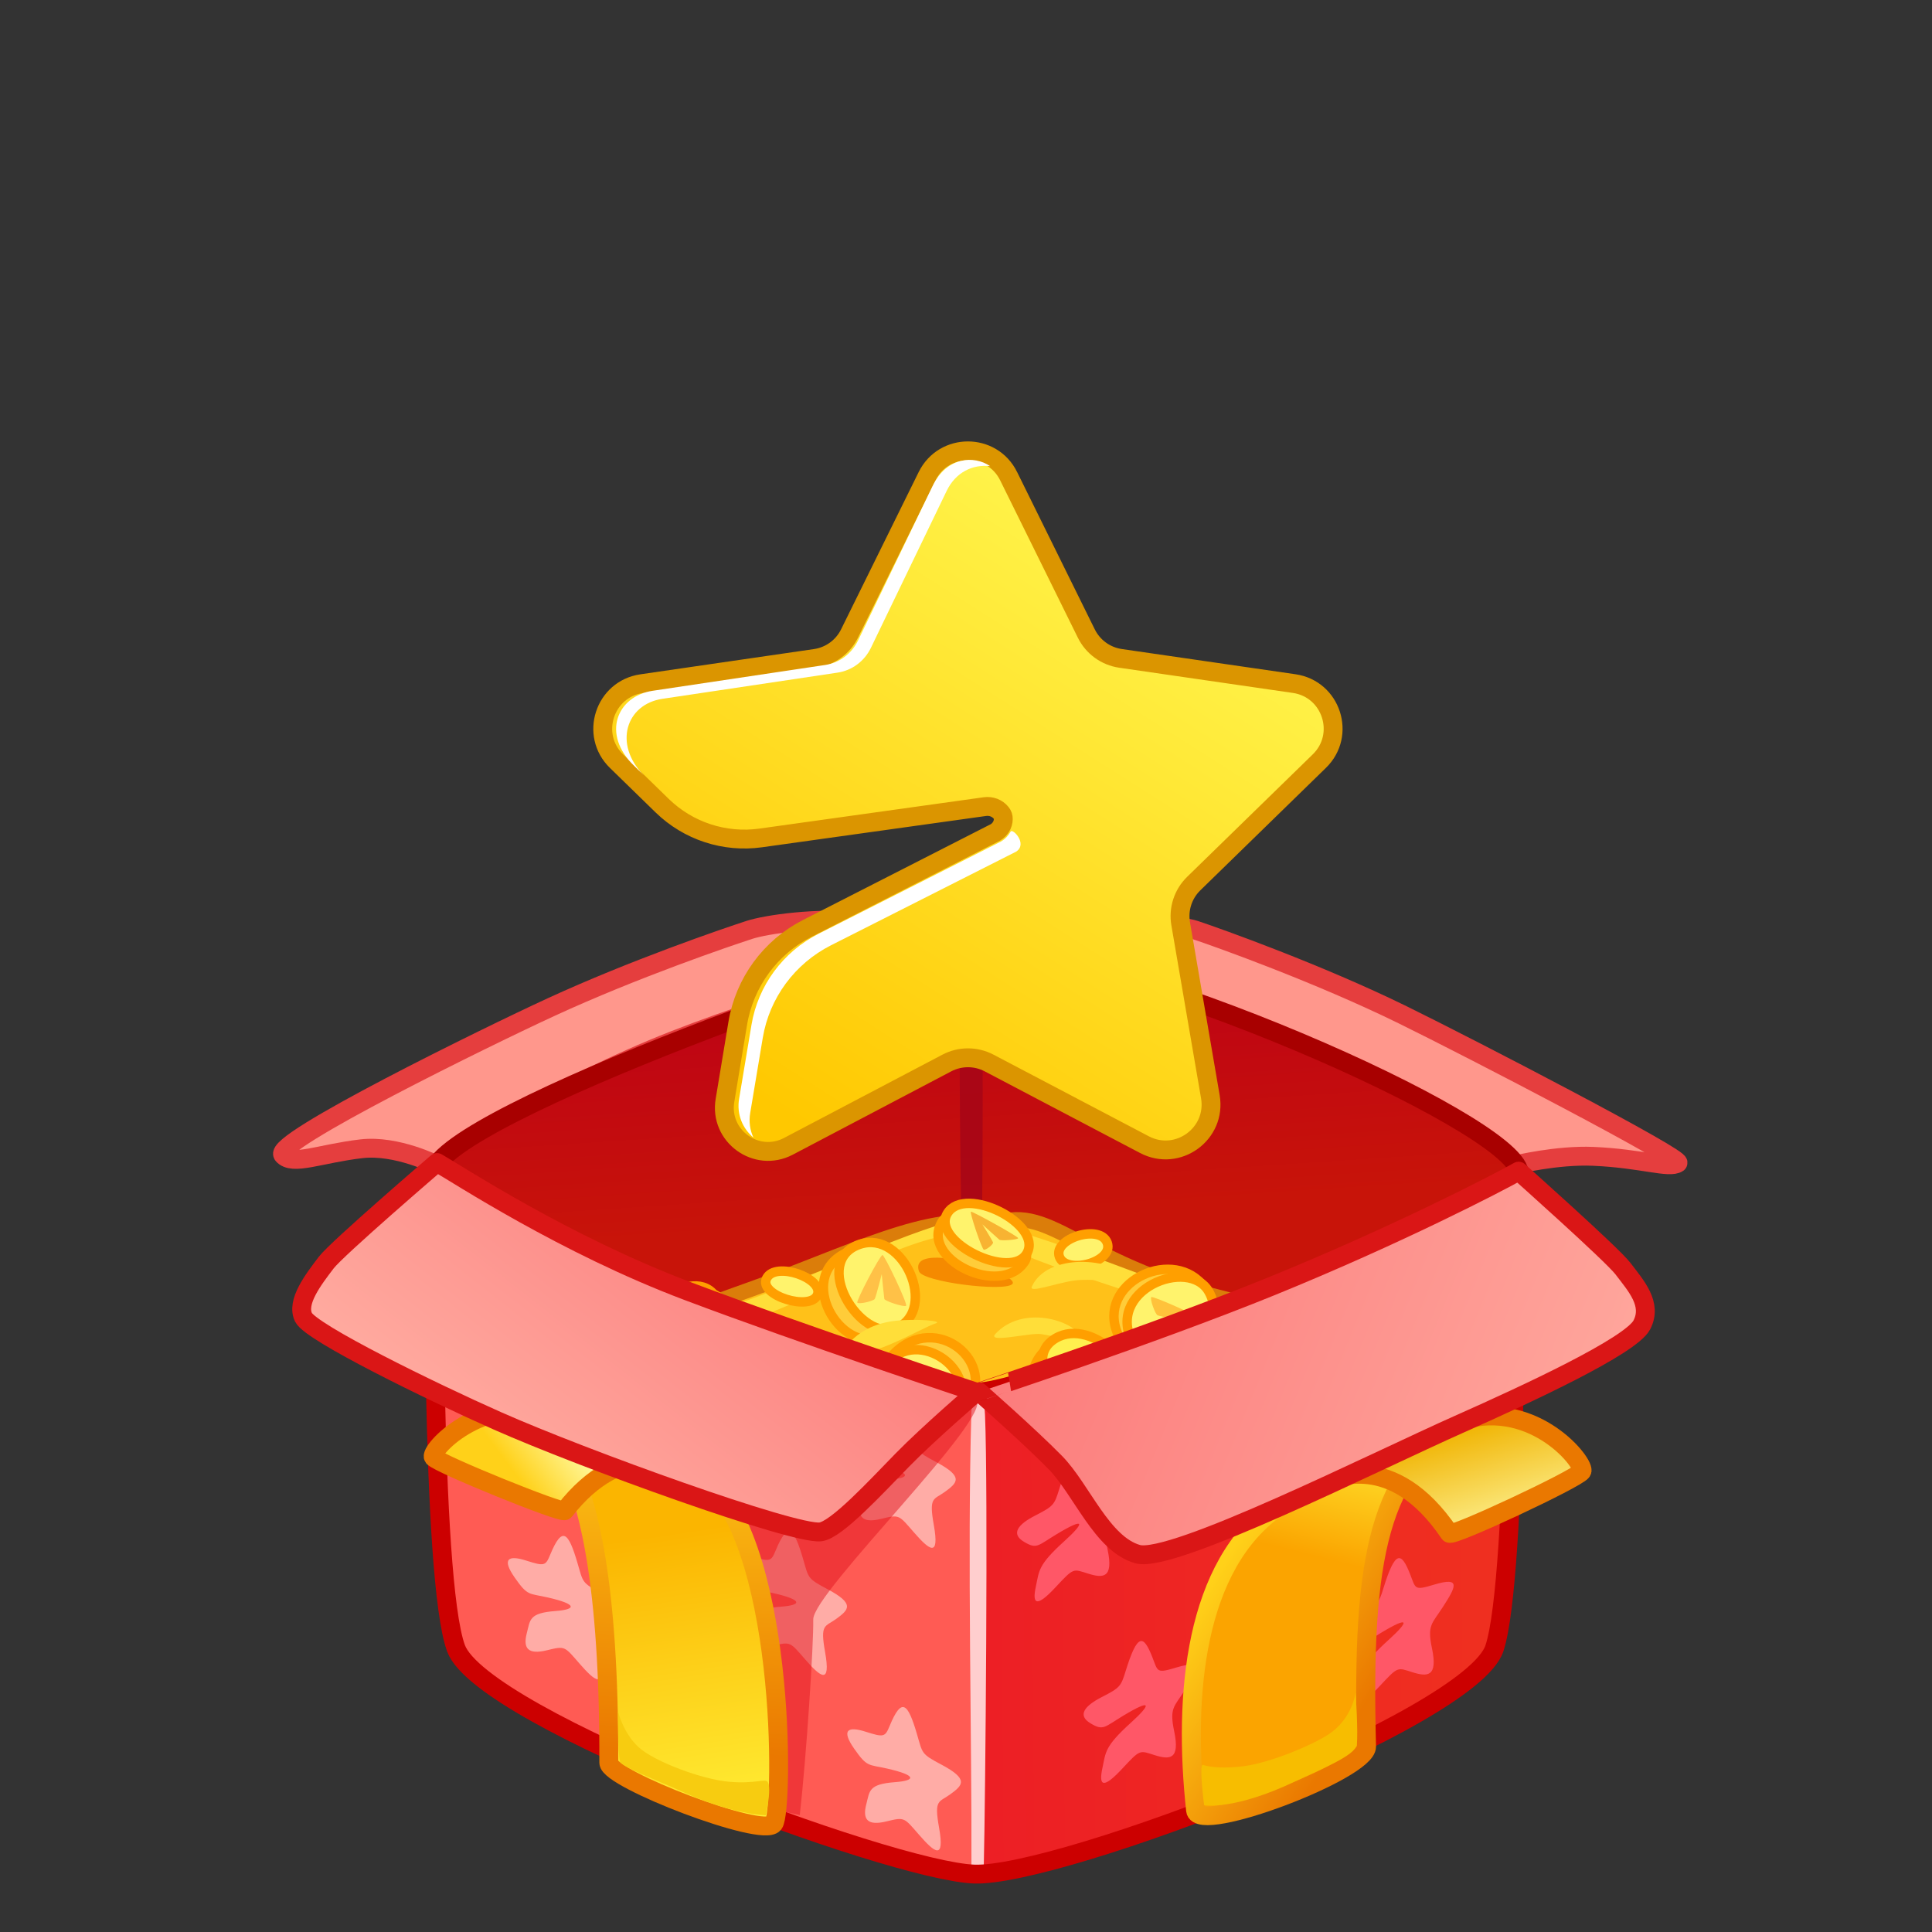 <svg xmlns="http://www.w3.org/2000/svg" xmlns:xlink="http://www.w3.org/1999/xlink" style="width:100%;height:100%;transform:translate3d(0,0,0);content-visibility:visible" viewBox="0 0 512 512">
  <rect x="0" y="0" width="512" height="512" fill="#333333" stroke="none"/>
  <defs>
    <path id="reuse-0" d="M0 0h512v512H0z"/>
  </defs>
  <defs>
    <linearGradient id="Q" gradientUnits="userSpaceOnUse" spreadMethod="pad">
      <stop/>
      <stop/>
      <stop/>
      <stop/>
      <stop/>
    </linearGradient>
    <linearGradient id="y" gradientUnits="userSpaceOnUse" spreadMethod="pad">
      <stop/>
      <stop/>
      <stop/>
    </linearGradient>
    <linearGradient id="J" gradientUnits="userSpaceOnUse" spreadMethod="pad">
      <stop/>
      <stop/>
    </linearGradient>
    <linearGradient id="P" gradientUnits="userSpaceOnUse" spreadMethod="pad">
      <stop/>
      <stop/>
    </linearGradient>
    <linearGradient id="O" gradientUnits="userSpaceOnUse" spreadMethod="pad">
      <stop/>
      <stop/>
    </linearGradient>
    <linearGradient id="N" gradientUnits="userSpaceOnUse" spreadMethod="pad">
      <stop/>
      <stop/>
    </linearGradient>
    <linearGradient id="M" gradientUnits="userSpaceOnUse" spreadMethod="pad">
      <stop/>
      <stop/>
    </linearGradient>
    <linearGradient id="L" gradientUnits="userSpaceOnUse" spreadMethod="pad">
      <stop/>
      <stop/>
    </linearGradient>
    <linearGradient id="K" gradientUnits="userSpaceOnUse" spreadMethod="pad">
      <stop/>
      <stop/>
    </linearGradient>
    <linearGradient id="H" gradientUnits="userSpaceOnUse" spreadMethod="pad">
      <stop/>
      <stop/>
      <stop/>
    </linearGradient>
    <linearGradient id="I" gradientUnits="userSpaceOnUse" spreadMethod="pad">
      <stop/>
      <stop/>
      <stop/>
    </linearGradient>
    <linearGradient id="D" gradientUnits="userSpaceOnUse" spreadMethod="pad">
      <stop/>
      <stop/>
      <stop/>
    </linearGradient>
    <linearGradient id="E" gradientUnits="userSpaceOnUse" spreadMethod="pad">
      <stop/>
      <stop/>
      <stop/>
    </linearGradient>
    <linearGradient id="F" gradientUnits="userSpaceOnUse" spreadMethod="pad">
      <stop/>
      <stop/>
      <stop/>
    </linearGradient>
    <linearGradient id="G" gradientUnits="userSpaceOnUse" spreadMethod="pad">
      <stop/>
      <stop/>
      <stop/>
    </linearGradient>
    <linearGradient id="z" gradientUnits="userSpaceOnUse" spreadMethod="pad">
      <stop/>
      <stop/>
      <stop/>
    </linearGradient>
    <linearGradient id="A" gradientUnits="userSpaceOnUse" spreadMethod="pad">
      <stop/>
      <stop/>
      <stop/>
    </linearGradient>
    <linearGradient id="B" gradientUnits="userSpaceOnUse" spreadMethod="pad">
      <stop/>
      <stop/>
      <stop/>
    </linearGradient>
    <linearGradient id="C" gradientUnits="userSpaceOnUse" spreadMethod="pad">
      <stop/>
      <stop/>
      <stop/>
      <stop/>
      <stop/>
    </linearGradient>
    <linearGradient id="x" gradientUnits="userSpaceOnUse" spreadMethod="pad">
      <stop/>
      <stop/>
      <stop/>
    </linearGradient>
    <linearGradient id="v" x1="-48.568" x2="44.255" y1="83.135" y2="-62.599" gradientUnits="userSpaceOnUse" spreadMethod="pad">
      <stop offset="0%" stop-color="#FFC800"/>
      <stop offset="25%" stop-color="#FFD212"/>
      <stop offset="50%" stop-color="#FFDD24"/>
      <stop offset="75%" stop-color="#FFE836"/>
      <stop offset="100%" stop-color="#FFF248"/>
    </linearGradient>
    <linearGradient id="d" x1="-241.248" x2="132.72" y1=".277" y2="-2.66" gradientUnits="userSpaceOnUse" spreadMethod="pad">
      <stop offset="0%" stop-color="#EA022E"/>
      <stop offset="50%" stop-color="#EC1827"/>
      <stop offset="100%" stop-color="#EF2F20"/>
    </linearGradient>
    <linearGradient id="o" gradientUnits="userSpaceOnUse" spreadMethod="pad">
      <stop/>
      <stop/>
    </linearGradient>
    <linearGradient id="u" gradientUnits="userSpaceOnUse" spreadMethod="pad">
      <stop/>
      <stop/>
    </linearGradient>
    <linearGradient id="t" gradientUnits="userSpaceOnUse" spreadMethod="pad">
      <stop/>
      <stop/>
    </linearGradient>
    <linearGradient id="s" gradientUnits="userSpaceOnUse" spreadMethod="pad">
      <stop/>
      <stop/>
    </linearGradient>
    <linearGradient id="r" gradientUnits="userSpaceOnUse" spreadMethod="pad">
      <stop/>
      <stop/>
    </linearGradient>
    <linearGradient id="q" gradientUnits="userSpaceOnUse" spreadMethod="pad">
      <stop/>
      <stop/>
    </linearGradient>
    <linearGradient id="p" gradientUnits="userSpaceOnUse" spreadMethod="pad">
      <stop/>
      <stop/>
    </linearGradient>
    <linearGradient id="m" x1="-27.542" x2="37.055" y1="40.743" y2="-41.124" gradientUnits="userSpaceOnUse" spreadMethod="pad">
      <stop offset="0%" stop-color="#FFAA9F"/>
      <stop offset="50%" stop-color="#FD928D"/>
      <stop offset="100%" stop-color="#FC7A7A"/>
    </linearGradient>
    <linearGradient id="n" x1="88.208" x2="-72.695" y1="20.993" y2="-44.874" gradientUnits="userSpaceOnUse" spreadMethod="pad">
      <stop offset="0%" stop-color="#FFAA9F"/>
      <stop offset="50%" stop-color="#FD928D"/>
      <stop offset="100%" stop-color="#FC7A7A"/>
    </linearGradient>
    <linearGradient id="i" x1="12.905" x2="1.762" y1="54.44" y2="-20.24" gradientUnits="userSpaceOnUse" spreadMethod="pad">
      <stop offset="0%" stop-color="#FFEC33"/>
      <stop offset="50%" stop-color="#FDD11A"/>
      <stop offset="100%" stop-color="#FBB500"/>
    </linearGradient>
    <linearGradient id="j" x1="3.089" x2="-3.176" y1="-59.404" y2="60.132" gradientUnits="userSpaceOnUse" spreadMethod="pad">
      <stop offset="0%" stop-color="#FFD119"/>
      <stop offset="40%" stop-color="#F5A40C"/>
      <stop offset="80%" stop-color="#EA7800"/>
    </linearGradient>
    <linearGradient id="k" x1="-8.233" x2="8.237" y1="6.072" y2="-6.376" gradientUnits="userSpaceOnUse" spreadMethod="pad">
      <stop offset="0%" stop-color="#FFD119"/>
      <stop offset="50%" stop-color="#FFE764"/>
      <stop offset="100%" stop-color="#FFFDAF"/>
    </linearGradient>
    <linearGradient id="l" x1="-3783.583" x2="-3830.863" y1="2758.54" y2="2636.995" gradientUnits="userSpaceOnUse" spreadMethod="pad">
      <stop offset="0%" stop-color="#FFD119"/>
      <stop offset="40%" stop-color="#F5A40C"/>
      <stop offset="80%" stop-color="#EA7800"/>
    </linearGradient>
    <linearGradient id="e" x1="5.9" x2="-3.228" y1="-47.864" y2="-11.93" gradientUnits="userSpaceOnUse" spreadMethod="pad">
      <stop offset="0%" stop-color="#FFEC33"/>
      <stop offset="50%" stop-color="#FDC81A"/>
      <stop offset="100%" stop-color="#FBA400"/>
    </linearGradient>
    <linearGradient id="f" x1="-27.304" x2="27.45" y1="-17.216" y2="16.998" gradientUnits="userSpaceOnUse" spreadMethod="pad">
      <stop offset="0%" stop-color="#FFD119"/>
      <stop offset="40%" stop-color="#F5A40C"/>
      <stop offset="80%" stop-color="#EA7800"/>
    </linearGradient>
    <linearGradient id="g" x1="-2.686" x2="7.847" y1="-8.86" y2="24.845" gradientUnits="userSpaceOnUse" spreadMethod="pad">
      <stop offset="0%" stop-color="#F0B300"/>
      <stop offset="50%" stop-color="#F8D857"/>
      <stop offset="100%" stop-color="#FFFDAF"/>
    </linearGradient>
    <linearGradient id="h" x1="-7217.534" x2="-7227.716" y1="-3043.812" y2="-2956.09" gradientUnits="userSpaceOnUse" spreadMethod="pad">
      <stop offset="0%" stop-color="#FFD119"/>
      <stop offset="14%" stop-color="#FABA13"/>
      <stop offset="27%" stop-color="#F5A40C"/>
      <stop offset="41%" stop-color="#EF8E06"/>
      <stop offset="54%" stop-color="#EA7800"/>
    </linearGradient>
    <linearGradient id="c" x1="-3.452" x2="1.272" y1="-50.449" y2="20.931" gradientUnits="userSpaceOnUse" spreadMethod="pad">
      <stop offset="0%" stop-color="#BC0017"/>
      <stop offset="50%" stop-color="#C20A10"/>
      <stop offset="100%" stop-color="#C81409"/>
    </linearGradient>
    <clipPath id="a">
      <use xlink:href="#reuse-0"/>
    </clipPath>
    <clipPath id="w">
      <use xlink:href="#reuse-0"/>
    </clipPath>
    <clipPath id="b">
      <use xlink:href="#reuse-0"/>
    </clipPath>
  </defs>
  <g clip-path="url(#a)">
    <g clip-path="url(#b)" style="display:block">
      <g style="display:block">
        <path fill="#FF978C" d="M115.707 308.721s-10.549-5.381-19.945-4.285c-10.943 1.277-18.239 4.56-20.792 1.642-2.969-3.394 54.27-31.453 71.131-39.213 21.927-10.092 46.104-18.364 52.467-20.428 4.499-1.459 17.965-3.465 30.276-2.188 9.316.966 26.333 6.661 26.333 6.661s-46.372 12.953-76.429 24.709c-31.631 12.372-57.764 30.001-63.041 33.102z"/>
        <path fill="none" stroke="#E53E3E" stroke-width="5" d="M115.707 308.721s-10.549-5.381-19.945-4.285c-10.943 1.277-18.239 4.56-20.792 1.642-2.969-3.394 54.27-31.453 71.131-39.213 21.927-10.092 46.104-18.364 52.467-20.428 4.499-1.459 17.965-3.465 30.276-2.188 9.316.966 26.333 6.661 26.333 6.661s-46.372 12.953-76.429 24.709c-31.631 12.372-57.764 30.001-63.041 33.102z"/>
        <path fill="#FF978C" d="M401.545 308.722s11.01-2.694 20.691-2.279c12.767.547 20.179 3.324 22.434 1.763 1.581-1.094-54.619-30.276-72.955-39.274-22.112-10.851-48.586-20.336-55.075-22.495-3.655-1.216-17.303-2.371-29.918-1.094-9.546.966-29.364 5.472-29.364 5.472s46.341 10.517 76.785 23.163c35.566 14.773 61.995 31.643 67.402 34.744z"/>
        <path fill="none" stroke="#E53E3E" stroke-width="5" d="M401.545 308.722s11.01-2.694 20.691-2.279c12.767.547 20.179 3.324 22.434 1.763 1.581-1.094-54.619-30.276-72.955-39.274-22.112-10.851-48.586-20.336-55.075-22.495-3.655-1.216-17.303-2.371-29.918-1.094-9.546.966-29.364 5.472-29.364 5.472s46.341 10.517 76.785 23.163c35.566 14.773 61.995 31.643 67.402 34.744z"/>
        <path fill="url(#c)" d="M-1.471 85.201c-17.688-.756-102.911-38.146-130.002-52.619 0 0-14.828-10.365-12.564-23.856C-141.459-6.636-14.415-51.173-3.722-50.985c42.366.744 145.69 46.519 147.408 59.711 1.849 14.201-4.62 16.805-4.62 16.805C108.861 51.609 36.473 86.823-1.471 85.201z" transform="translate(258.899 301.895)"/>
        <path fill="none" stroke="#A80000" stroke-miterlimit="10" stroke-width="5.001" d="M257.428 387.096c-17.688-.756-102.911-38.146-130.002-52.619 0 0-14.828-10.365-12.564-23.856 2.578-15.362 129.622-59.899 140.315-59.711 42.366.744 145.69 46.519 147.408 59.711 1.849 14.201-4.62 16.805-4.62 16.805-30.205 26.078-102.593 61.292-140.537 59.67z"/>
        <path fill="#A80617" d="M254.922 256.722c-1.493 25.577.414 79.884.209 101.04-.032 3.336 4.315 3.246 4.465.143.589-12.173 1.407-87.246.257-100.889-.535-6.344-4.635-5.362-4.931-.294z" opacity=".9"/>
      </g>
      <g style="display:block">
        <path fill="#FFC119" d="M127.246 369.125s44.707-17.863 71.7-27.438c24.884-8.827 48.993-21.438 63.437-16.793 15.368-7.02 22.743 9.669 61.681 19.164 10.585 2.581 38.666 18.239 46.326 22.616 7.66 4.377-63.716 7.2-112.961 12.672-49.245 5.472-120.608 9.203-130.183-10.221z"/>
        <path fill="none" stroke="#DB7D0A" stroke-miterlimit="10" stroke-width="4" d="M127.246 369.125s44.707-17.863 71.7-27.438c24.884-8.827 48.993-21.438 63.437-16.793 15.368-7.02 22.743 9.669 61.681 19.164 10.585 2.581 38.666 18.239 46.326 22.616 7.66 4.377-63.716 7.2-112.961 12.672-49.245 5.472-120.608 9.203-130.183-10.221z"/>
        <path fill="#FFDE39" d="M180.251 357.108c8.499-3.296 30.257-11.189 35.589-14.589 14.535-9.269 38.584-19.635 46.904-14.297 16.506 10.59 70.381 20.903 95.17 39.747.349.265 10.378-.433 7.004-2.344-31.23-17.688-99.855-42.75-109.034-42.518-9.178.232-46.384 17.768-58.988 21.887-11.23 3.67-65.698 25.658-65.698 25.658s40.554-10.248 49.053-13.544z"/>
        <path fill="#FFF36C" d="M280.754 333.062c1.789 4.825 14.505 1.402 12.674-3.698-1.831-5.1-14.463-1.127-12.674 3.698z"/>
        <path fill="none" stroke="#FF9F00" stroke-miterlimit="10" stroke-width="2.5" d="M280.754 333.062c1.789 4.825 14.505 1.402 12.674-3.698-1.831-5.1-14.463-1.127-12.674 3.698z"/>
        <path fill="#FFF36C" d="M203.174 338.748c-2.312 4.556 11.677 8.835 13.444 4.41 1.767-4.425-11.132-8.966-13.444-4.41z"/>
        <path fill="none" stroke="#FF9F00" stroke-miterlimit="10" stroke-width="2.5" d="M203.174 338.748c-2.312 4.556 11.677 8.835 13.444 4.41 1.767-4.425-11.132-8.966-13.444-4.41z"/>
        <path fill="#FFDE39" d="M299.535 338.996c-4.556-5.792-21.986-7.094-26.088 1.968-.823 1.818 6.144-.859 11.112-1.594 5.878-.87 16.393 1.427 14.976-.374zM263.804 353.481c7.05-7.62 20.449-3.865 23.083 1.169.833 1.592-8.073-.717-11.048-1.109-2.975-.392-14.454 2.554-12.035-.06z"/>
        <path fill="#FFCC39" d="M234.71 354.054c-11.272 5.696-23.334-13.992-11.871-21.259 11.079-7.023 23.126 15.572 11.871 21.259z"/>
        <path fill="none" stroke="#FF9F00" stroke-miterlimit="10" stroke-width="2.5" d="M234.71 354.054c-11.272 5.696-23.334-13.992-11.871-21.259 11.079-7.023 23.126 15.572 11.871 21.259z"/>
        <path fill="#FFF36C" d="M238.682 351.418c-9.607 5.928-23.611-15.85-11.871-21.258 11.74-5.408 21.478 15.33 11.871 21.258z"/>
        <path fill="none" stroke="#FF9F00" stroke-miterlimit="10" stroke-width="2.5" d="M238.682 351.418c-9.607 5.928-23.611-15.85-11.871-21.258 11.74-5.408 21.478 15.33 11.871 21.258z"/>
        <path fill="#FFC147" d="M227.2 345.218c-.379-.409 5.981-12.541 6.656-12.625.544-.067 6.743 12.987 6.273 13.447-.47.46-5.701-1.254-5.778-1.819-.2-1.465-.681-6.558-.681-6.558s-1.406 5.555-1.835 6.544c-.249.572-4.178 1.505-4.635 1.011z"/>
        <path fill="#F58A00" d="M268.229 340.324c2.821-2.595-27.68-12.176-24.698-3.418.969 2.844 22.468 5.469 24.698 3.418z"/>
        <path fill="#FFCC39" d="M271.6 334.239c-6.277 9.94-28.248-.743-21.84-10.637 3.509-5.418 25.673 4.566 21.84 10.637z"/>
        <path fill="none" stroke="#FF9F00" stroke-miterlimit="10" stroke-width="2.5" d="M271.6 334.239c-6.277 9.94-28.248-.743-21.84-10.637 3.509-5.418 25.673 4.566 21.84 10.637z"/>
        <path fill="#FFF36C" d="M272.2 332.02c-4.052 7.653-25.797-3.066-21.092-10.534 4.705-7.468 25.144 2.881 21.092 10.534z"/>
        <path fill="none" stroke="#FF9F00" stroke-miterlimit="10" stroke-width="2.5" d="M272.2 332.02c-4.052 7.653-25.797-3.066-21.092-10.534 4.705-7.468 25.144 2.881 21.092 10.534z"/>
        <path fill="#F8B332" d="M260.706 331.171c-.506-.161-3.793-9.815-3.395-10.057.321-.195 12.545 6.578 12.517 7.007-.028.429-4.575.765-4.977.419-1.042-.897-4.52-4.076-4.52-4.076s2.508 4.002 2.835 4.764c.189.441-1.849 2.137-2.46 1.943z"/>
        <path fill="#FFCC39" d="M190.367 343.754c8.195 8.496-10.618 23.434-18.231 16.057-4.636-4.492 13.247-21.225 18.231-16.057z"/>
        <path fill="none" stroke="#FF9F00" stroke-miterlimit="10" stroke-width="2.5" d="M190.367 343.754c8.195 8.496-10.618 23.434-18.231 16.057-4.636-4.492 13.247-21.225 18.231-16.057z"/>
        <path fill="#FFF36C" d="M188.551 342.346c5.671 5.141-12.574 20.263-17.847 15.405-7.118-6.558 10.731-21.856 17.847-15.405z"/>
        <path fill="none" stroke="#FF9F00" stroke-miterlimit="10" stroke-width="2.5" d="M188.551 342.346c5.671 5.141-12.574 20.263-17.847 15.405-7.118-6.558 10.731-21.856 17.847-15.405z"/>
        <path fill="#FFCC39" d="M296.803 354.743c-7.184-13.469 11.66-23.706 20.815-15.339 11.135 10.175-14.381 27.403-20.815 15.339z"/>
        <path fill="none" stroke="#FF9F00" stroke-miterlimit="10" stroke-width="2.5" d="M296.803 354.743c-7.184-13.469 11.66-23.706 20.815-15.339 11.135 10.175-14.381 27.403-20.815 15.339z"/>
        <path fill="#FFF36C" d="M300.398 356.265c-8.024-14.328 14.726-23.453 19.992-13.899 6.897 12.514-14.978 22.853-19.992 13.899z"/>
        <path fill="none" stroke="#FF9F00" stroke-miterlimit="10" stroke-width="2.5" d="M300.398 356.265c-8.024-14.328 14.726-23.453 19.992-13.899 6.897 12.514-14.978 22.853-19.992 13.899z"/>
        <path fill="#FFC23B" d="M305.106 343.747c.363-.426 13.613 5.505 13.793 6.213.145.57-12.285 7.954-12.819 7.487-.534-.467.479-6.098 1.044-6.216 1.464-.305 6.584-1.141 6.584-1.141s-5.856-1.126-6.923-1.516c-.618-.226-2.118-4.312-1.679-4.827z"/>
        <path fill="#FFDE39" d="M248.029 350.686c1.946-.625-5.099-1.289-10.79-.653-10.335 1.155-14.521 8.219-12.863 8.628 6.436 1.589 19.561-6.661 23.653-7.975z"/>
        <path fill="#FFCC39" d="M256.732 372.117c7.526-12.276-10.272-25.248-20.921-12.133-8.863 10.914 13.846 23.672 20.921 12.133z"/>
        <path fill="none" stroke="#FF9F00" stroke-miterlimit="10" stroke-width="2.5" d="M256.732 372.117c7.526-12.276-10.272-25.248-20.921-12.133-8.863 10.914 13.846 23.672 20.921 12.133z"/>
        <path fill="#FFF36C" d="M253.714 373.982c6.459-12.463-13.953-23.882-20.083-9.87-3.438 7.857 17.542 14.772 20.083 9.87z"/>
        <path fill="none" stroke="#FF9F00" stroke-miterlimit="10" stroke-width="2.5" d="M253.714 373.982c6.459-12.463-13.953-23.882-20.083-9.87-3.438 7.857 17.542 14.772 20.083 9.87z"/>
        <path fill="#FF9F00" d="M323.068 354.441c.004-1.569-10.372-3.896-15.222-3.299-8.436 1.038-12.55 6.316-11.838 7.43 1.861 2.91 27.04 3.775 27.06-4.131z"/>
        <path fill="#FFCC39" d="M293.707 375.14c-8.025 7.631-26.33-5.422-17.82-16.084 8.183-10.252 26.958 7.394 17.82 16.084z"/>
        <path fill="none" stroke="#FF9F00" stroke-miterlimit="10" stroke-width="2.5" d="M293.707 375.14c-8.025 7.631-26.33-5.422-17.82-16.084 8.183-10.252 26.958 7.394 17.82 16.084z"/>
        <path fill="#FFF04E" d="M296.818 371.695c-7.91 8.566-27.435-9.136-17.999-16.398 9.436-7.262 25.909 7.832 17.999 16.398z"/>
        <path fill="none" stroke="#FF9F00" stroke-miterlimit="10" stroke-width="2.5" d="M296.818 371.695c-7.91 8.566-27.435-9.136-17.999-16.398 9.436-7.262 25.909 7.832 17.999 16.398z"/>
        <path fill="#FF9F00" d="M257.78 377.064c-3.986-7.515-23.469-13.719-29.186-5.5-2.114 3.04 30.61 8.185 29.186 5.5z"/>
      </g>
      <g style="display:block">
        <path fill="url(#d)" d="M0-22.708c-19.258 0-143.334-54.804-143.334-54.804s-.039 109.646 5.736 122.653C-132.016 57.714-10.932 105.178-.279 104.982c42.21-.775 129.53-44.164 137.877-59.841 4.55-8.545 5.736-122.653 5.736-122.653S19.258-22.708 0-22.708z" transform="translate(258.445 391.669)"/>
        <path fill="#FF5B54" d="M258.445 367.884c-19.258 0-143.334-54.805-143.334-54.805s-.789 110.007 5.736 122.654c14.381 27.874 117.429 59.601 137.319 59.84"/>
        <path fill="#FFCECE" d="M257.421 374.519c-1.095 36.911.17 89.203.019 119.735-.024 4.815 3.164 4.685 3.274.207.432-17.567 1.167-99.829.323-119.518-.392-9.156-3.399-7.738-3.616-.424z"/>
        <path fill="none" stroke="#C00" stroke-linecap="round" stroke-linejoin="round" stroke-width="5" d="M258.445 368.962c-19.258 0-143.334-54.804-143.334-54.804s-1.142 103.903 5.736 122.653c6.878 18.75 114.814 58.988 137.319 59.84 22.505.852 131.58-40.806 137.877-59.84 6.297-19.034 5.736-122.653 5.736-122.653s-124.076 54.804-143.334 54.804z"/>
      </g>
      <g style="display:block">
        <path fill="#FF5767" d="M298.268 442.975c-1.212 3.941-1.493 4.316-6.323 6.788-4.658 2.384-6.409 4.85-2.973 6.922 3.436 2.072 3.665 1.027 8.657-1.981 7.908-4.765 7.38-2.984 2.049 1.845-7.014 6.353-6.622 7.793-7.534 12.037-1.057 4.919.353 5.4 5.243.146 4.89-5.254 4.574-4.86 8.635-3.592 3.921 1.225 6.741 1.244 5.155-6.301-1.326-6.307.002-6.521 2.908-11.045 3.32-5.169 4.978-8.085-2.313-5.894-5.331 1.602-4.869 1.168-6.367-2.675-2.37-6.08-3.965-6.565-7.137 3.75zM280.63 394.866c-1.212 3.941-1.493 4.316-6.323 6.788-4.658 2.384-6.409 4.851-2.973 6.923 3.436 2.072 3.666 1.027 8.658-1.981 7.908-4.764 7.379-2.985 2.048 1.844-7.014 6.353-6.622 7.793-7.534 12.037-1.057 4.919.353 5.4 5.243.146 4.89-5.254 4.574-4.86 8.635-3.592 3.921 1.225 6.741 1.245 5.155-6.3-1.326-6.307.002-6.521 2.908-11.045 3.32-5.17 4.979-8.086-2.313-5.895-5.331 1.602-4.868 1.168-6.366-2.675-2.37-6.08-3.966-6.565-7.138 3.75zM377.596 355.315c-1.212 3.941-1.493 4.316-6.323 6.788-4.658 2.384-6.409 4.85-2.973 6.922 3.436 2.072 3.665 1.027 8.657-1.981 7.908-4.765 7.38-2.984 2.049 1.845-7.014 6.353-6.622 7.793-7.534 12.037-1.057 4.919.353 5.4 5.243.146 4.89-5.254 4.574-4.86 8.635-3.592 3.921 1.225 6.741 1.244 5.155-6.301-1.326-6.307.001-6.521 2.907-11.045 3.32-5.169 4.98-8.085-2.312-5.894-5.331 1.602-4.869 1.168-6.367-2.675-2.37-6.08-3.965-6.565-7.137 3.75zM366.588 421.007c-1.212 3.941-1.493 4.316-6.323 6.788-4.658 2.384-6.41 4.85-2.973 6.922 3.437 2.072 3.665 1.028 8.657-1.98 7.908-4.764 7.38-2.985 2.049 1.844-7.014 6.353-6.622 7.793-7.534 12.037-1.057 4.919.353 5.4 5.243.146 4.89-5.254 4.574-4.86 8.635-3.592 3.921 1.225 6.741 1.244 5.155-6.301-1.326-6.307.002-6.521 2.908-11.045 3.32-5.169 4.979-8.085-2.313-5.894-5.331 1.602-4.868 1.168-6.366-2.675-2.37-6.08-3.966-6.565-7.138 3.75z"/>
      </g>
      <g style="display:block">
        <path fill="#FFACA6" d="M235.779 457.357c-1.227 2.971-1.512 3.116-6.403 1.557-4.717-1.503-6.49-.479-3.01 4.509 3.48 4.988 3.711 4.121 8.766 5.274 8.008 1.826 7.472 3.184 2.074 3.591-7.102.535-6.704 2.323-7.628 5.853-1.071 4.092.357 5.764 5.309 4.557 4.952-1.207 4.631-1.075 8.743 3.624 3.97 4.537 6.826 6.928 5.22-2.045-1.343-7.501.002-6.601 2.944-8.739 3.362-2.443 5.041-4-2.342-7.913-5.398-2.861-4.929-2.912-6.446-8.063-2.4-8.149-4.015-9.982-7.227-2.205zM205.577 410.853c-1.227 2.971-1.512 3.115-6.403 1.556-4.717-1.503-6.49-.478-3.01 4.51 3.48 4.988 3.711 4.121 8.766 5.274 8.008 1.826 7.473 3.184 2.075 3.591-7.102.535-6.705 2.323-7.629 5.853-1.071 4.092.357 5.763 5.309 4.556 4.952-1.207 4.632-1.074 8.744 3.625 3.97 4.537 6.825 6.928 5.219-2.045-1.343-7.501.003-6.601 2.945-8.739 3.362-2.443 5.04-4.001-2.343-7.914-5.398-2.861-4.929-2.911-6.446-8.062-2.4-8.149-4.015-9.982-7.227-2.205zM145.812 412.003c-1.227 2.971-1.512 3.115-6.403 1.556-4.717-1.503-6.49-.479-3.01 4.509 3.48 4.988 3.711 4.122 8.766 5.275 8.008 1.826 7.472 3.183 2.074 3.59-7.102.535-6.704 2.323-7.628 5.853-1.071 4.092.357 5.764 5.309 4.557 4.952-1.207 4.631-1.075 8.743 3.624 3.97 4.537 6.826 6.928 5.22-2.045-1.343-7.501.002-6.601 2.944-8.739 3.362-2.443 5.041-4-2.342-7.913-5.398-2.861-4.929-2.911-6.446-8.062-2.4-8.149-4.015-9.982-7.227-2.205zM130.951 351.701c-1.227 2.971-1.511 3.115-6.402 1.556-4.717-1.503-6.491-.478-3.011 4.51 3.48 4.988 3.711 4.121 8.766 5.274 8.008 1.826 7.473 3.184 2.075 3.591-7.102.535-6.705 2.323-7.629 5.853-1.071 4.092.357 5.763 5.309 4.556 4.952-1.207 4.632-1.075 8.744 3.624 3.97 4.537 6.825 6.928 5.219-2.045-1.343-7.501.003-6.6 2.945-8.738 3.362-2.443 5.041-4.001-2.342-7.914-5.398-2.861-4.93-2.911-6.447-8.062-2.4-8.149-4.015-9.982-7.227-2.205zM234.389 377.176c-1.227 2.971-1.511 3.115-6.402 1.556-4.717-1.503-6.491-.479-3.011 4.509 3.48 4.988 3.711 4.122 8.766 5.275 8.008 1.826 7.473 3.184 2.075 3.591-7.102.535-6.705 2.323-7.629 5.853-1.071 4.092.357 5.763 5.309 4.556 4.952-1.207 4.632-1.075 8.744 3.624 3.97 4.537 6.826 6.928 5.22-2.045-1.343-7.501.002-6.6 2.944-8.738 3.362-2.443 5.041-4.001-2.342-7.914-5.398-2.861-4.93-2.911-6.447-8.062-2.4-8.149-4.015-9.982-7.227-2.205z"/>
      </g>
      <g style="display:block">
        <path fill="url(#e)" d="M6.582 37.896C5.263-12.817 9.823-36.366 32.621-49.389 22.347-46.232-4.404-34.844-16.806-26.049c-21.857 15.5-24.831 50.23-21.531 81.044.691 6.455 45.086-10.693 44.919-17.099z" transform="matrix(1.008 0 0 .992 355.506 425.231)"/>
        <path fill="none" stroke="url(#f)" stroke-linecap="round" stroke-linejoin="round" stroke-width="5.001" d="M6.582 37.896C5.263-12.817 9.823-36.366 32.621-49.389 22.347-46.232-4.404-34.844-16.806-26.049c-21.857 15.5-24.831 50.23-21.531 81.044.691 6.455 45.086-10.693 44.919-17.099z" transform="matrix(1.008 0 0 .992 355.506 425.231)"/>
        <path fill="#F7BD00" d="M359.25 448.574s-.845 6.947-7.227 11.088c-4.706 3.052-15.523 7.456-22.195 8.363-5.187.705-9.034.34-11.03-.31-1.116-.363.302 10.691.302 10.691s7.871 1.425 24.104-6.303c6.992-3.329 15.929-6.823 16.351-9.758.422-2.935-.305-13.771-.305-13.771z"/>
        <path fill="url(#g)" d="M-7.996 20.336c-15.211-22.881-30.841-13.856-31.698-14.689C-40.748 4.622-13.484-7.256-4.539-9.9c19.109-5.649 32.58 11.899 31.332 13.709C25.391 5.843-7.306 21.375-7.996 20.336z" transform="matrix(1.008 0 0 .992 392.174 386.179)"/>
        <path fill="none" stroke="url(#h)" stroke-miterlimit="10" stroke-width="5.001" d="M-7.996 20.336c-15.211-22.881-30.841-13.856-31.698-14.689C-40.748 4.622-13.484-7.256-4.539-9.9c19.109-5.649 32.58 11.899 31.332 13.709C25.391 5.843-7.306 21.375-7.996 20.336z" transform="matrix(1.008 0 0 .992 392.174 386.179)"/>
      </g>
      <g style="display:block">
        <path fill="#E2141E" d="M158.475 364.113c7.816-4.644 33.306 4.251 44.503 14.226 3.336 2.972 52.964-9.954 55.7-7.492 4.911 4.42-43.271 51.129-43.159 58.317.106 6.836-1.794 36.086-3.567 51.848-8.682-1.787-28.502-6.32-43.002-17.05-1.36-1.006-14.67-97.356-10.475-99.849z" opacity=".5"/>
        <path fill="url(#i)" d="M-8.023 39.775C-7.701-55.605-30.466-48.316-30.763-52.321c-.365-4.926 35.581 7.183 46.509 14.918 23.346 16.523 22.6 89.944 19.954 93.357C32.728 59.788-8.038 44.105-8.023 39.775z" transform="translate(169.358 427.35)"/>
        <path fill="none" stroke="url(#j)" stroke-miterlimit="10" stroke-width="5.001" d="M-8.023 39.775C-7.701-55.605-30.466-48.316-30.763-52.321c-.365-4.926 35.581 7.183 46.509 14.918 23.346 16.523 22.6 89.944 19.954 93.357C32.728 59.788-8.038 44.105-8.023 39.775z" transform="translate(169.358 427.35)"/>
        <path fill="#F7CC10" d="M163.777 453.563s1.385 5.75 5.495 9.493c4.11 3.743 16.713 8.52 23.99 9.132 7.056.593 9.525-.938 10.186.048 1.125 1.679-.516 8.837-.516 8.837s-8.582-.136-21.816-6.122c-6.79-3.072-16.289-6.652-16.792-8.071-.6-1.693-.547-13.317-.547-13.317z"/>
        <path fill="url(#k)" d="M6.98 18.455C22.191-1.125 37.82 6.599 38.677 5.886 39.731 5.009 12.467-5.155 3.522-7.418-15.587-12.252-29.058 2.764-27.81 4.313c1.402 1.74 34.1 15.031 34.79 14.142z" transform="translate(142.679 381.875)"/>
        <path fill="none" stroke="url(#l)" stroke-miterlimit="10" stroke-width="5.001" d="M6.98 18.455C22.191-1.125 37.82 6.599 38.677 5.886 39.731 5.009 12.467-5.155 3.522-7.418-15.587-12.252-29.058 2.764-27.81 4.313c1.402 1.74 34.1 15.031 34.79 14.142z" transform="translate(142.679 381.875)"/>
      </g>
      <g style="display:block">
        <path fill="url(#m)" d="M-49.165-42.62s-26.55 22.804-29.364 26.507c-3.465 4.56-8.025 10.458-6.019 14.531 2.006 4.073 33.888 19.659 51.372 27.419 22.738 10.092 78.534 30.233 85.601 29.425 4.256-.486 14.812-11.986 21.765-19.09 6.953-7.104 19.541-17.935 19.541-17.935S48.479 3.232 17.312-8.524C-15.487-20.896-43.693-39.519-49.165-42.62z" transform="translate(164.989 350.704)"/>
        <path fill="none" stroke="#DA1616" stroke-linecap="round" stroke-linejoin="round" stroke-width="5" d="M115.824 308.084s-26.55 22.804-29.364 26.507c-3.465 4.56-8.025 10.458-6.019 14.531 2.006 4.073 33.888 19.659 51.372 27.419 22.738 10.092 78.534 30.233 85.601 29.425 4.256-.486 14.812-11.986 21.765-19.09 6.953-7.104 19.541-17.935 19.541-17.935s-45.252-15.005-76.419-26.761c-32.799-12.372-61.005-30.995-66.477-34.096z"/>
        <path fill="url(#n)" d="M50.115-45.424S74.928-23.323 77.742-19.62c3.465 4.56 7.921 9.396 5.016 14.956C79.853.896 52.2 13.721 34.716 21.481 11.978 31.573-41.722 58.624-50.841 56.071c-9.458-2.648-14.855-17.15-21.808-24.254-6.953-7.104-20.202-18.728-20.202-18.728s45.89-15.163 77.332-27.953c33.428-13.598 60.162-27.459 65.634-30.56z" transform="translate(352.336 355.792)"/>
        <path fill="none" stroke="#DA1616" stroke-linecap="round" stroke-linejoin="round" stroke-width="5" d="M402.451 310.368s24.813 22.101 27.627 25.804c3.465 4.56 7.921 9.396 5.016 14.956-2.905 5.56-30.558 18.385-48.042 26.145-22.738 10.092-76.438 37.143-85.557 34.59-9.458-2.648-14.855-17.15-21.808-24.254-6.953-7.104-20.202-18.728-20.202-18.728S305.375 353.718 336.817 340.928c33.428-13.598 60.162-27.459 65.634-30.56z"/>
      </g>
      <g style="display:block">
        <path fill="url(#v)" d="m10.798-86.111 20.578 41.696c1.754 3.554 5.145 6.017 9.067 6.587l46.014 6.686c9.877 1.435 13.821 13.573 6.674 20.54L59.835 21.854c-2.838 2.766-4.133 6.752-3.463 10.658l7.86 45.828c1.687 9.837-8.638 17.339-17.472 12.695L5.604 69.398c-3.508-1.844-7.7-1.844-11.208 0l-41.979 22.069c-8.498 4.467-18.429-2.748-16.806-12.21l3.379-20.374c1.796-10.826 8.624-20.158 18.4-25.145L7.269 8.292C8.521 7.546 9.356 6.218 9.366 4.761c.005-.683-.153-1.126-.551-1.631-1.021-1.297-2.688-1.907-4.322-1.679L-54.932 9.747C-64.491 11.081-74.129 7.921-81.04 1.184l-12.091-11.786c-7.147-6.967-3.203-19.105 6.674-20.54l46.014-6.686c3.922-.57 7.313-3.033 9.067-6.587l20.578-41.696c4.417-8.95 17.179-8.95 21.596 0z" transform="translate(256.515 212.312)"/>
        <path fill="none" stroke="#DB9500" stroke-width="5" d="m267.302 126.2 20.583 41.693c1.754 3.554 5.146 6.016 9.068 6.586l46.015 6.68c9.877 1.434 13.823 13.571 6.677 20.539l-33.292 32.46c-2.838 2.766-4.132 6.753-3.462 10.658l7.866 45.827c1.688 9.837-8.636 17.34-17.47 12.697l-41.159-21.632c-3.508-1.844-7.7-1.843-11.208.001l-41.976 22.074c-8.497 4.468-18.429-2.746-16.808-12.208l3.376-20.374c1.795-10.826 8.622-20.159 18.397-25.147l49.876-25.452c1.252-.746 2.087-2.074 2.097-3.531.005-.683-.153-1.126-.551-1.631-1.021-1.297-2.688-1.907-4.322-1.678l-59.424 8.303c-9.559 1.335-19.197-1.824-26.109-8.56l-12.092-11.785c-7.148-6.966-3.205-19.105 6.671-20.541l46.013-6.692c3.922-.57 7.313-3.034 9.066-6.588l20.573-41.699c4.416-8.951 17.178-8.952 21.596-.003z"/>
        <path fill="#FFF" d="M170.559 205.415c-8.056-8.231-4.638-18.789 4.997-20.222l46.401-6.938c3.826-.568 7.134-3.026 8.844-6.571l20.071-41.588c2.388-4.949 6.902-7.1 11.522-6.561-4.231-2.919-11.508-2.496-15.247 5.278l-19.76 40.945c-1.685 3.49-4.941 5.909-8.708 6.469l-45.707 6.836c-9.487 1.41-13.641 11.516-4.896 19.905l2.482 2.448zM198.823 294.886l3.322-19.867c1.766-10.557 8.483-19.656 18.099-24.52l49.066-24.817c3.098-2.089-.965-6.215-1.469-5.319-.567 1.007-1.349 1.924-2.562 2.64l-48.308 24.434c-9.467 4.789-16.08 13.748-17.818 24.141l-3.272 19.559c-.728 4.214.954 7.962 3.786 10.343-.9-1.943-1.261-4.192-.845-6.594z"/>
      </g>
    </g>
  </g>
</svg>